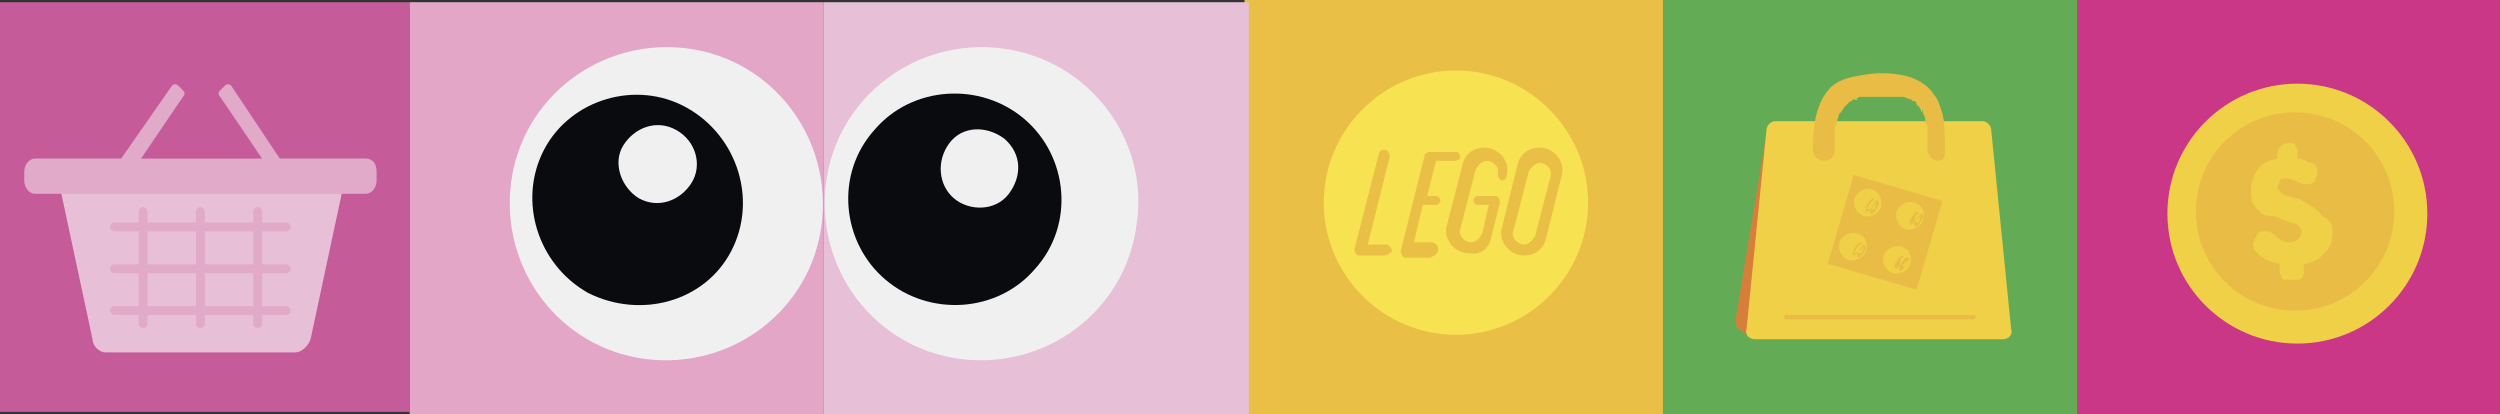 <?xml version="1.0" encoding="UTF-8"?><svg id="Capa_1" xmlns="http://www.w3.org/2000/svg" xmlns:xlink="http://www.w3.org/1999/xlink" viewBox="0 0 350.5 58.06"><rect x="0" y="0" width="350.5" height="58.06" fill="#333333" stroke="none"/><defs><clipPath id="clippath"><rect x="257.82" y="26.09" width="12.97" height="12.97" transform="translate(158.85 277.11) rotate(-73.7)" style="fill:none; stroke-width:0px;"/></clipPath></defs><rect y=".31" width="57.44" height="57.44" style="fill:#c55b98; stroke-width:0px;"/><path d="m41.38,49.41H14.82c-.93,0-1.85-.93-1.85-1.85l-4.63-21.62c0-1.24.93-1.85,1.85-1.85h36.13c.93,0,1.85.93,1.85,1.85l-4.63,21.62c-.31.93-1.24,1.85-2.16,1.85Z" style="fill:#e7bfd6; stroke-width:0px;"/><path d="m51.26,22.23h-12.04l-6.79-10.19c-.31-.31-.62-.31-.93,0l-.62.62c-.31.31-.31.62,0,.93l5.87,8.65h-16.98l5.87-8.65c.31-.31.31-.62,0-.93l-.62-.62c-.31-.31-.62-.31-.93,0l-7.1,10.19H4.94c-.93,0-1.54.93-1.54,1.85v1.24c0,.93.62,1.85,1.54,1.85h46.32c.93,0,1.54-.93,1.54-1.85v-1.24c0-1.24-.62-1.85-1.54-1.85h0Z" style="fill:#e2aac9; stroke-width:0px;"/><path d="m27.48,29.65v15.75h0c0,.31.31.62.62.62s.62-.31.62-.62v-15.75h0c0-.31-.31-.62-.62-.62s-.62.31-.62.62h0Z" style="fill:#e2aac9; stroke-width:0px;"/><path d="m35.51,29.65v15.75h0c0,.31.31.62.62.62s.62-.31.62-.62v-15.75h0c0-.31-.31-.62-.62-.62s-.62.31-.62.62h0Z" style="fill:#e2aac9; stroke-width:0px;"/><path d="m19.45,29.65v15.75h0c0,.31.31.62.62.62s.62-.31.62-.62v-15.75h0c0-.31-.31-.62-.62-.62s-.62.31-.62.62h0Z" style="fill:#e2aac9; stroke-width:0px;"/><path d="m40.14,37.06h-24.09c-.31,0-.62.31-.62.62s.31.62.62.62h24.09c.31,0,.62-.31.62-.62s-.31-.62-.62-.62h0Z" style="fill:#e2aac9; stroke-width:0px;"/><path d="m40.14,42.92h-24.09c-.31,0-.62.31-.62.62s.31.62.62.62h24.09c.31,0,.62-.31.62-.62s-.31-.62-.62-.62h0Z" style="fill:#e2aac9; stroke-width:0px;"/><path d="m40.14,31.19h-24.09c-.31,0-.62.31-.62.62s.31.62.62.62h24.09c.31,0,.62-.31.62-.62s-.31-.62-.62-.62h0Z" style="fill:#e2aac9; stroke-width:0px;"/><rect x="174.48" width="58.67" height="58.06" style="fill:#eabf45; stroke-width:0px;"/><path d="m215.24,33.04c-.31.62-.93,1.24-1.54,1.24-.93,0-1.85-.93-1.54-1.85l2.16-8.34c.31-.62.93-1.24,1.54-1.24.93,0,1.85.93,1.54,1.85l-2.16,8.34Zm-11.12,13.9c-10.19,0-18.53-8.34-18.53-18.53s8.34-18.53,18.53-18.53,18.53,8.34,18.53,18.53-8.34,18.53-18.53,18.53m-8.96-11.73c0-.31-.31-.93-.93-.93h-2.47l3.09-12.35c0-.31-.31-.93-.62-.93h-.31c-.31,0-.62.31-.62.62l-3.4,13.28c0,.62.31.93.62.93h3.4c.62,0,.93-.31,1.24-.62m6.48-.31c0-.31-.31-.93-.93-.93h-2.47l1.24-5.25h1.85c.31,0,.62-.31.62-.62s-.31-.62-.62-.62h-1.24l1.24-4.94h2.78c.31,0,.62-.31.62-.62s-.31-.62-.62-.62h-3.71c-.31,0-.62.31-.62.31l-3.4,13.59c0,.31.31.93.62.93h3.4c.93-.31,1.24-.62,1.24-1.24m7.41-1.54l1.24-4.94c0-.62-.31-.93-.62-.93h-2.47c-.31,0-.62.31-.62.62s.31.62.62.62h1.54l-.93,4.01c-.31.62-.93,1.24-1.54,1.24-.93,0-1.85-.93-1.54-1.85l2.16-8.34c.31-.62.93-1.24,1.54-1.24.93,0,1.85.93,1.54,1.85,0,.31.31.93.62.93h0c.31,0,.62-.31.62-.62h0c.62-1.85-.93-4.01-3.09-4.01-1.54,0-2.78.93-3.09,2.47l-2.16,8.34c-.62,1.85.93,4.01,3.09,4.01,1.54.31,2.78-.62,3.09-2.16m7.72,0l2.16-8.65c.62-1.85-.93-4.01-3.09-4.01-1.54,0-2.78.93-3.09,2.47l-2.16,8.65c-.62,1.85.93,4.01,3.09,4.01,1.54,0,2.78-.93,3.09-2.47" style="fill:#f7e352; stroke-width:0px;"/><rect x="233.15" width="58.98" height="58.06" style="fill:#63ac55; stroke-width:0px;"/><path d="m245.81,47.56l-2.16-1.54c-.31-.31-.31-.93-.31-1.24l4.32-26.25" style="fill:#d77e3b; stroke-width:0px;"/><path d="m280.71,47.56h-34.59c-.93,0-1.54-.62-1.24-1.54l2.78-27.79c0-.62.62-1.24,1.24-1.24h29.03c.62,0,1.24.62,1.24,1.24l2.78,27.79c.31.93-.31,1.54-1.24,1.54Z" style="fill:#f0d047; stroke-width:0px;"/><path d="m272.68,20.69c0-1.54,0-3.09-.31-4.63-.31-.93-.62-2.16-1.24-2.78-.93-1.54-2.78-2.47-4.63-2.78-1.85-.31-3.4-.31-5.25,0s-3.71.62-4.94,2.16c-1.85,2.16-2.16,5.56-2.16,8.34,0,.62.62,1.54,1.54,1.54s1.54-.62,1.54-1.54v-2.78q0,.31,0,0c0-.31,0-.62.31-.93,0-.62.31-.93.31-1.54,0-.31-.31.31,0,.31h0s0-.31.31-.31c0-.31.31-.31.31-.62h0c0-.31-.31.31,0,0l.31-.31.31-.31s.31-.31,0,0l.31-.31c.31,0,.31-.31.62-.31h.31c.31,0-.31.31-.31,0h0q.31,0,.62-.31h.93c.31,0,0,0-.31,0h5.56c.31,0-.31,0-.31,0h.31c.31,0,.62.31.93.31h0c.31,0-.31,0-.31,0h.31c.31,0,.31.31.62.31,0,0,.31,0,.31.31l-.31-.31h0l.31.31s0,.31.31.31c-.31-.31,0,0,0,0,0,.31.31.31.31.62,0,0,0,.31.31.31,0,0-.31-.31,0-.31v.31c0,.31.31.62.31.93s0,.62.31.93v.62q0-.31,0,0v2.78c0,.62.62,1.54,1.54,1.54s.93-.93.93-1.85h0Z" style="fill:#e9bd45; stroke-width:0px;"/><path d="m250.44,44.16h26.25c.31,0,.31.31.31.31h0c0,.31-.31.31-.31.31h-26.25c-.31,0-.31-.31-.31-.31h0q0-.31.31-.31Z" style="fill:#e9bd45; stroke-width:0px;"/><rect x="257.82" y="26.09" width="12.97" height="12.97" transform="translate(158.85 277.11) rotate(-73.7)" style="fill:#e9bd45; stroke-width:0px;"/><g style="clip-path:url(#clippath);"><path d="m262.49,26.56c-.93-.31-2.16.31-2.47,1.24s.31,2.16,1.24,2.47,2.16-.31,2.47-1.24-.31-2.16-1.24-2.47m-1.85,2.47h-.62l.62-1.24h0l-.62,1.24h.62m.62.31h-.62l.62-1.24h.31-.31l-.31.31h0v.31c0,.31,0,0,0,0h-.31l-.31.62h.93q0-.31,0,0m.93,0l-.31.31c-.31,0-.31-.31-.31-.62l.62-.93.31-.31c.31,0,.31.31.31.62h0v-.31h-.31l-.62.93c-.31,0-.31.31.31.31q-.31,0,0,0v-.62h-.31.31v.62h0Zm1.24-.62l-.62.93-.31.31c-.31,0-.31-.31-.31-.62l.62-.93.31-.31c.31,0,.31.31.31.62m-.31-.31s.31,0,0,0l-.31.93h-.31s-.31-.31,0-.31l.62-.62h0m6.18,1.85s.31,0,0,0l-.31.93h-.31s-.31-.31,0-.31l.62-.62h0m-.93-1.85c-.93-.31-2.16.31-2.47,1.24s.31,2.16,1.24,2.47,2.16-.31,2.47-1.24,0-2.16-1.24-2.47m-1.54,2.47h-.62l.62-1.24h0l-.62,1.24h.62m.62,0s0,.31,0,0h-.62l.62-1.24h.31-.31l-.31.31h0v.31c0,.31,0,0,0,0h-.31l-.31.62h.93m.93.31l-.31.31c-.31,0-.31-.31-.31-.62l.62-.93.31-.31h0c.31,0,.31.31.31.62h0v-.31h-.31l-.31,1.24c-.62-.31-.62,0,0,0q-.31,0,0,0v-.62h-.31.31v.62h0Zm1.24-.62l-.62.93-.31.31c-.31,0-.31-.31-.31-.62l.62-.93.31-.31c.31,0,.31.31.31.62m-9.26,2.16c-.93-.31-2.16.31-2.47,1.24s.31,2.16,1.24,2.47,2.16-.31,2.47-1.24,0-2.16-1.24-2.47m-1.54,2.47h-.62l.62-1.24h0l-.62,1.24h.62m.62.31h-.62l.62-1.24h.31-.31l-.31.31h0v.31c0,.31,0,0,0,0h-.31l-.31.62h.93c0-.31,0,0,0,0m.93,0l-.31.31c-.31,0-.31-.31-.31-.62l.62-.93.31-.31c.31,0,.31.31.31.62h0v-.31h-.31l-.62.93c-.31,0-.31.31.31.31q-.31,0,0,0v-.62h-.31.31v.62h0Zm1.24-.62l-.62.93-.31.31c-.31,0-.31-.31-.31-.62l.62-.93.31-.31q.31.31.31.62m-.31-.31h0l-.31.93h-.31s-.31-.31,0-.31l.62-.62c-.31,0,0,0,0,0m6.18,1.85h0l-.31.93h-.31s-.31-.31,0-.31l.62-.62c-.31,0,0,0,0,0m-.93-1.85c-.93-.31-2.16.31-2.47,1.24s.31,2.16,1.24,2.47,2.16-.31,2.47-1.24,0-2.16-1.24-2.47m-1.54,2.47s-.31,0,0,0h-.62l.62-1.24h0l-.62,1.24h.62c-.31,0,0,0,0,0m.62.31h-.62l.62-1.24h.31-.31l-.31.31h0v.31c0,.31,0,0,0,0h-.31l-.31.62h.93c-.31-.31,0-.31,0,0m.62,0l-.31.31c-.31,0-.31-.31-.31-.62l.62-.93.31-.31c.31,0,.31.31.31.62h0v-.31h-.31l-.31,1.24c-.31-.31-.31,0,0,0h0v-.62h-.31.31v.62h0Zm1.24-.62l-.62.93-.31.31c-.31,0-.31-.31-.31-.62l.62-.93.31-.31c.62,0,.62.31.31.62" style="fill:#f0d047; stroke-width:0px;"/></g><rect x="291.2" width="59.29" height="58.06" style="fill:#cb3787; stroke-width:0px;"/><circle cx="322.09" cy="29.95" r="18.22" style="fill:#f0d047; stroke-width:0px;"/><path d="m335.67,29.65c0,7.72-6.18,13.9-13.9,13.9s-13.9-6.18-13.9-13.9,6.18-13.9,13.9-13.9,13.9,6.18,13.9,13.9Z" style="fill:#e9bd45; stroke-width:0px;"/><path d="m327.03,32.42c0,1.24-.31,2.47-1.24,3.09-.62.93-1.54,1.24-2.78,1.54v.93q0,.62-.31.93c0,.31-.31.31-.62.31h-1.85c-.31,0-.31-.31-.31-.31,0-.31-.31-.31-.31-.93v-.93c-.62-.31-1.24-.31-1.85-.62s-.93-.62-1.24-.93c0,0-.62-.31-.62-1.24,0-.31.31-.93.62-1.54.31-.31.62-.31.93-.31s.93,0,1.54.62,1.24.93,1.85.93c1.24,0,1.85-.62,1.85-1.54,0-.31-.31-.62-.62-.93-.62-.31-.93-.31-1.85-.62-.62-.31-1.24-.62-2.16-.62s-1.24-.62-1.85-1.24-.62-1.54-.62-2.47.31-1.85.93-2.78c.62-.93,1.54-1.24,2.78-1.54v-.62q0-.62.31-.93c.31-.31.62-.62,1.24-.62s.93,0,.93.31.31.31.31.62v1.24c.62,0,.93.31,1.24.31.31.31.62.31.93.31l.31.31c.31.31.31.62.31.93s0,.62-.31,1.24-1.54.62-2.16.31c-.62-.31-1.54-.62-1.85-.62s-.93,0-.93.31-.31.62-.31.93.31.62.62.93,2.47.62,2.78.93,2.16.93,2.78,2.16c1.24.62,1.54,1.24,1.54,2.16h0Z" style="fill:#f0d047; stroke-width:0px;"/><rect x="57.44" y=".31" width="58.06" height="58.06" style="fill:#e4a6c6; stroke-width:0px;"/><rect x="115.49" y=".31" width="59.6" height="57.75" style="fill:#e7bfd6; stroke-width:0px;"/><path d="m96.35,6.79c-12.04-1.54-23.16,6.79-24.7,18.84-1.54,12.04,6.79,23.16,18.84,24.7s23.16-6.79,24.7-18.84c1.54-12.04-6.79-23.16-18.84-24.7" style="fill:#f1f0f0; stroke-width:0px;"/><path d="m94.8,18.22c-2.78-1.54-5.87-.31-7.41,2.16s-.31,5.87,2.16,7.41c2.78,1.54,5.87.31,7.41-2.16s.62-5.87-2.16-7.41m-12.35,22.85c-7.1-4.01-9.88-12.97-6.18-20.07s12.97-9.88,20.07-5.87,9.88,12.97,6.18,20.07-12.66,9.57-20.07,5.87" style="fill:#0a0b0f; stroke-width:0px;"/><path d="m140.51,6.79c-12.04-1.54-23.16,6.79-24.7,18.84-1.54,12.04,6.79,23.16,18.84,24.7s23.16-6.79,24.7-18.84c1.85-12.04-6.79-23.16-18.84-24.7" style="fill:#f1f0f0; stroke-width:0px;"/><path d="m140.82,19.45c-2.47-1.85-5.87-1.85-7.72.62s-1.54,5.87.62,7.72,5.87,1.85,7.72-.62,1.85-5.56-.62-7.72m-16.68,19.76c-6.18-5.25-7.1-14.82-1.54-21,5.25-6.18,14.82-6.79,21-1.54,6.18,5.25,7.1,14.82,1.54,21-5.25,6.18-14.82,6.79-21,1.54" style="fill:#0a0b0f; stroke-width:0px;"/></svg>